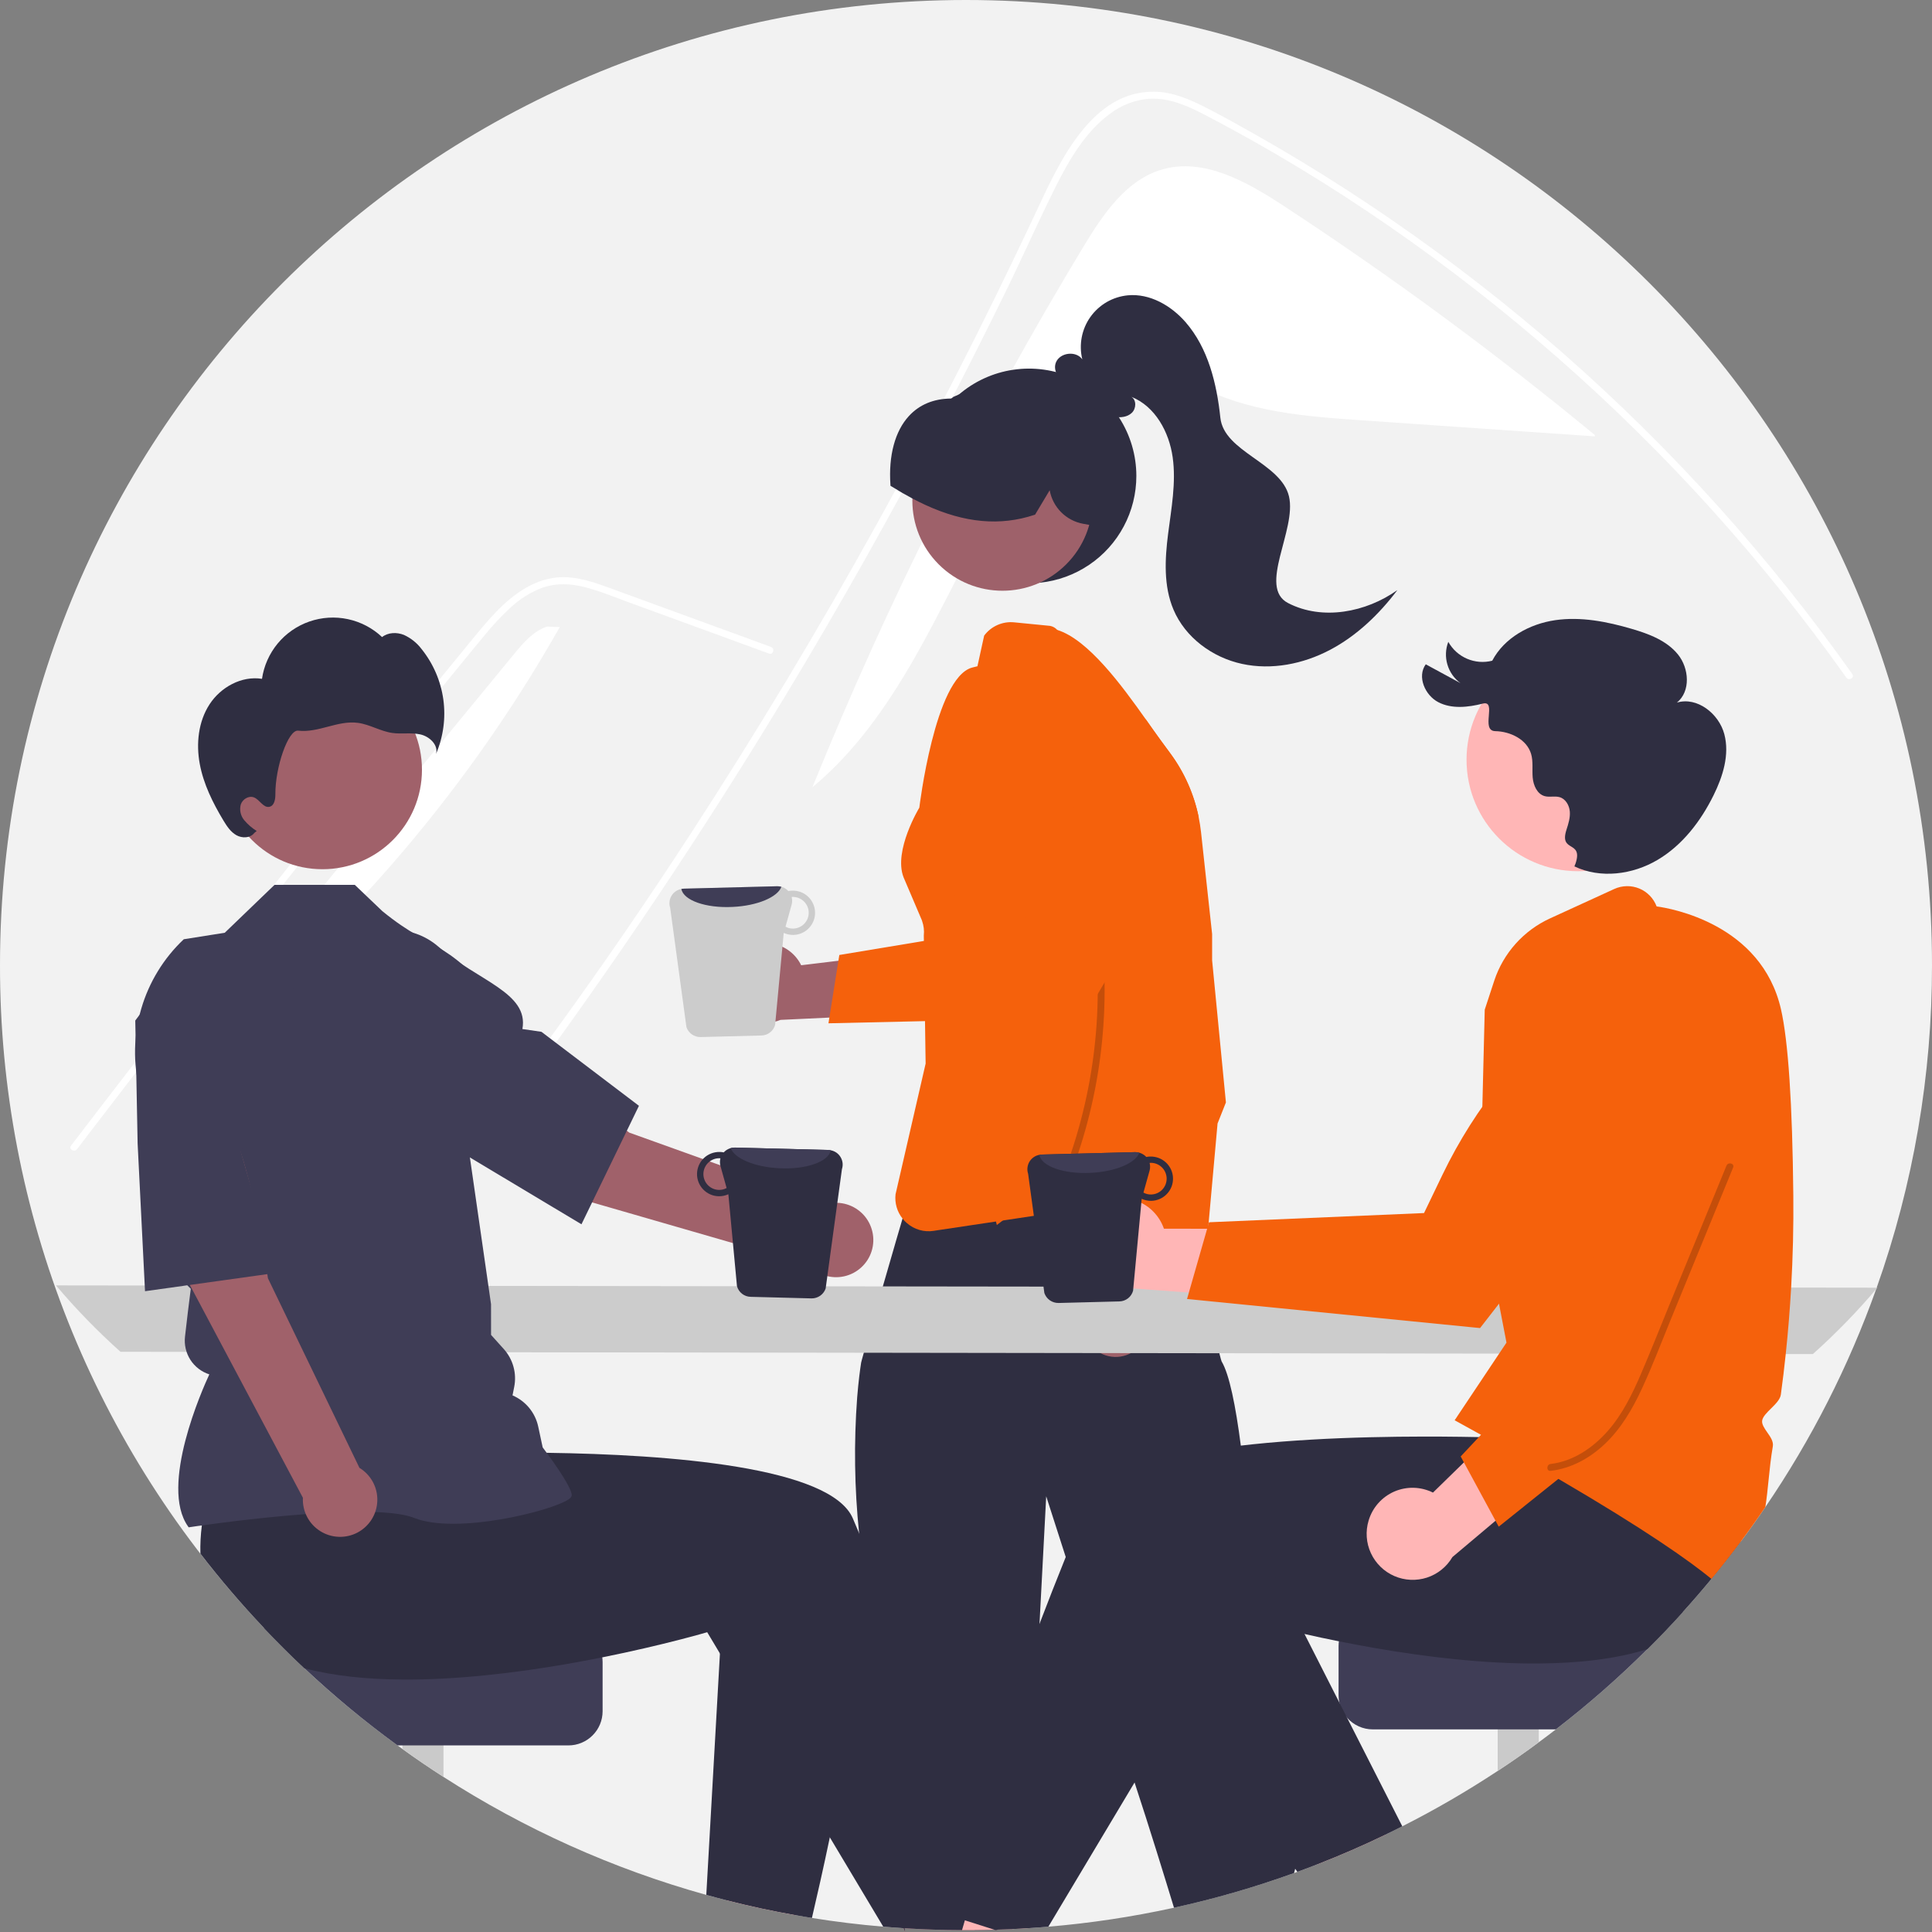 <svg width="64" height="64" viewBox="0 0 64 64" fill="none" xmlns="http://www.w3.org/2000/svg">
<rect x="0" y="0" width="64" height="64" fill="#808080" stroke="none"/>
<g clip-path="url(#clip0_110_13074)">
<path d="M64 31.97C64.004 35.61 63.385 39.225 62.168 42.656C62.163 42.672 62.157 42.687 62.151 42.703V42.703C61.24 45.256 60.007 47.683 58.48 49.923C58.215 50.314 57.942 50.698 57.658 51.075C57.347 51.493 57.025 51.902 56.694 52.303C56.388 52.673 56.075 53.036 55.753 53.392C55.37 53.815 54.977 54.228 54.572 54.63C53.618 55.579 52.606 56.467 51.54 57.288C51.353 57.433 51.164 57.575 50.973 57.715C50.529 58.044 50.075 58.36 49.613 58.665C48.596 59.336 47.541 59.949 46.453 60.499C46.265 60.595 46.076 60.689 45.886 60.78C45.151 61.135 44.401 61.461 43.636 61.759C43.418 61.845 43.199 61.928 42.978 62.007C42.941 62.022 42.903 62.035 42.865 62.048C40.242 62.994 37.507 63.591 34.728 63.824C34.535 63.841 34.341 63.856 34.148 63.868C33.943 63.882 33.737 63.894 33.531 63.903C33.369 63.911 33.207 63.917 33.043 63.922C33.01 63.923 32.976 63.925 32.942 63.925C32.723 63.932 32.502 63.936 32.281 63.938C32.188 63.938 32.094 63.939 32 63.939C31.956 63.939 31.912 63.939 31.867 63.938C31.23 63.936 30.597 63.916 29.969 63.876C29.956 63.876 29.943 63.874 29.93 63.874C29.705 63.859 29.481 63.843 29.257 63.823C28.462 63.756 27.674 63.66 26.896 63.535C26.716 63.506 26.538 63.476 26.359 63.443C25.585 63.307 24.82 63.142 24.066 62.949C23.842 62.892 23.619 62.833 23.397 62.771C20.315 61.913 17.38 60.595 14.691 58.863C14.229 58.566 13.775 58.257 13.33 57.936C13.276 57.898 13.222 57.859 13.168 57.819C12.087 57.032 11.056 56.178 10.082 55.263C9.621 54.83 9.173 54.383 8.739 53.923C3.116 47.995 -0.012 40.136 -0 31.97C-0 14.313 14.327 0 32 0C49.673 0 64 14.313 64 31.97Z" fill="#F2F2F2"/>
<path d="M35.904 8.15C36.545 7.092 37.304 5.961 38.493 5.615C39.87 5.215 41.284 6.01 42.484 6.795C46.072 9.142 49.528 11.686 52.834 14.414L52.831 14.455C50.256 14.278 47.682 14.1 45.107 13.923C43.247 13.795 41.323 13.649 39.679 12.77C39.056 12.436 38.447 11.991 37.741 11.96C36.862 11.921 36.097 12.534 35.495 13.174C31.936 16.961 30.905 22.752 26.912 26.079C29.43 19.874 32.437 13.879 35.904 8.15Z" fill="white"/>
<path d="M14.024 40.269C14.418 39.772 14.579 39.656 14.967 39.155C18.128 35.07 21.1 30.847 23.881 26.486C25.771 23.524 27.567 20.505 29.268 17.43C30.079 15.968 30.867 14.494 31.633 13.009C32.227 11.857 32.808 10.699 33.376 9.534C33.538 9.201 33.696 8.867 33.853 8.531C34.223 7.743 34.586 6.951 34.976 6.174C35.42 5.288 35.961 4.359 36.776 3.764C37.147 3.482 37.591 3.311 38.056 3.272C38.72 3.229 39.333 3.503 39.909 3.802C44.122 5.997 48.067 8.749 51.635 11.881C55.213 15.02 58.41 18.566 61.163 22.447C61.247 22.567 61.446 22.452 61.361 22.331C61.026 21.858 60.685 21.391 60.337 20.928C57.449 17.089 54.119 13.602 50.415 10.541C48.581 9.026 46.661 7.617 44.664 6.323C43.648 5.665 42.613 5.038 41.558 4.442C41.027 4.141 40.493 3.844 39.95 3.566C39.418 3.293 38.852 3.047 38.244 3.038C36.175 3.006 35.104 5.347 34.368 6.922C34.136 7.418 33.902 7.912 33.665 8.405C32.77 10.276 31.84 12.13 30.876 13.966C30.281 15.1 29.673 16.227 29.052 17.348C27.119 20.838 25.064 24.257 22.888 27.605C20.006 32.041 17.146 35.959 13.862 40.107C13.771 40.221 13.933 40.385 14.024 40.269Z" fill="white"/>
<path d="M25.477 21.651L22.394 20.524L20.863 19.965C20.365 19.783 19.868 19.575 19.352 19.445C18.897 19.33 18.434 19.311 17.984 19.462C17.588 19.609 17.225 19.834 16.917 20.123C16.603 20.412 16.311 20.724 16.042 21.057C15.709 21.457 15.381 21.861 15.051 22.264C13.69 23.927 12.337 25.598 10.994 27.276C9.65 28.953 8.316 30.638 6.991 32.33C5.662 34.026 4.342 35.729 3.032 37.439C2.871 37.648 2.711 37.858 2.551 38.068C2.462 38.184 2.263 38.069 2.352 37.952C3.672 36.224 5.002 34.504 6.34 32.791C7.682 31.074 9.033 29.364 10.393 27.661C11.754 25.958 13.123 24.263 14.502 22.575C14.845 22.154 15.189 21.734 15.534 21.315C15.825 20.961 16.112 20.603 16.431 20.273C17.016 19.669 17.747 19.134 18.622 19.12C19.137 19.111 19.635 19.275 20.113 19.447C20.629 19.634 21.143 19.823 21.658 20.012L24.762 21.146L25.538 21.43C25.676 21.48 25.617 21.702 25.477 21.651Z" fill="white"/>
<path d="M17.033 21.662C17.337 21.293 17.665 20.907 18.119 20.757L18.543 20.773C15.317 26.469 10.959 31.445 5.739 35.398C9.503 30.819 13.268 26.241 17.033 21.662Z" fill="white"/>
<path d="M37.643 15.766C37.643 16.348 37.501 16.921 37.227 17.435C36.954 17.949 36.559 18.388 36.076 18.713C35.593 19.039 35.038 19.241 34.458 19.302C33.879 19.364 33.294 19.282 32.753 19.064C32.213 18.847 31.735 18.5 31.36 18.054C30.985 17.609 30.726 17.078 30.604 16.509C30.482 15.94 30.503 15.35 30.663 14.79C30.823 14.23 31.118 13.719 31.522 13.3C31.528 13.294 31.534 13.288 31.539 13.283C31.568 13.253 31.596 13.223 31.626 13.194C31.626 13.194 31.626 13.194 31.627 13.194C31.627 13.194 31.627 13.194 31.627 13.194C31.627 13.194 31.627 13.194 31.627 13.193C31.627 13.193 31.627 13.193 31.627 13.193C31.664 13.159 31.701 13.125 31.74 13.092C32.254 12.642 32.887 12.349 33.564 12.249C34.24 12.149 34.931 12.245 35.554 12.527C36.177 12.809 36.705 13.265 37.076 13.839C37.446 14.414 37.643 15.082 37.643 15.766Z" fill="#2F2E41"/>
<path d="M35.318 18.696C36.483 17.532 36.483 15.644 35.318 14.48C34.152 13.316 32.263 13.316 31.097 14.48C29.932 15.644 29.932 17.532 31.097 18.696C32.263 19.86 34.152 19.86 35.318 18.696Z" fill="#9E616A"/>
<path d="M35.34 13.721C34.877 13.289 34.303 12.996 33.681 12.876C33.059 12.755 32.416 12.812 31.826 13.041C31.808 13.048 31.791 13.055 31.773 13.064C31.773 13.064 31.773 13.064 31.772 13.064C31.715 13.088 31.657 13.112 31.602 13.139L31.567 13.155V13.16C31.561 13.165 31.555 13.17 31.548 13.174C31.534 13.187 31.517 13.197 31.498 13.202C30.924 13.209 30.457 13.404 30.11 13.78C29.648 14.281 29.43 15.091 29.497 16.062L29.498 16.091L29.524 16.108C29.769 16.261 30.001 16.395 30.224 16.513C30.357 16.583 30.485 16.648 30.613 16.707C30.628 16.714 30.643 16.721 30.658 16.728C31.951 17.324 33.133 17.432 34.268 17.055L34.289 17.048L34.772 16.24C34.822 16.516 34.955 16.77 35.153 16.969C35.351 17.167 35.606 17.301 35.882 17.351L36.082 17.387L36.377 17.438L36.389 17.383C36.681 16.069 36.259 14.598 35.34 13.721Z" fill="#2F2E41"/>
<path d="M42.671 19.978C41.655 19.455 42.961 17.554 42.699 16.443C42.436 15.332 40.547 14.974 40.426 13.839C40.306 12.704 40.023 11.533 39.273 10.671C38.793 10.121 38.087 9.714 37.36 9.783C37.114 9.807 36.876 9.883 36.662 10.006C36.449 10.13 36.264 10.298 36.121 10.499C35.978 10.7 35.88 10.93 35.834 11.173C35.788 11.415 35.794 11.665 35.853 11.904C35.646 11.611 35.111 11.675 34.978 12.008C34.86 12.304 35.121 12.663 35.427 12.69C35.828 13.184 36.287 13.709 36.916 13.809C37.118 13.841 37.345 13.818 37.493 13.676C37.641 13.534 37.653 13.251 37.477 13.145C38.267 13.458 38.73 14.311 38.847 15.151C38.964 15.992 38.802 16.843 38.695 17.684C38.588 18.526 38.542 19.412 38.873 20.194C39.263 21.118 40.162 21.78 41.143 21.992C42.124 22.205 43.169 21.997 44.056 21.529C44.944 21.062 45.685 20.348 46.29 19.548C45.248 20.287 43.806 20.564 42.671 19.978Z" fill="#2F2E41"/>
<path d="M31.133 32.502L29.072 46.563L40.323 45.716L36.956 31.883L31.133 32.502Z" fill="#FFB8B8"/>
<path d="M42.904 61.905C42.894 61.953 42.881 62.001 42.866 62.048C41.567 62.517 40.239 62.901 38.89 63.196C38.606 62.262 38.061 60.493 37.584 59.047C37.194 57.866 36.849 56.9 36.729 56.779C36.396 56.447 36.729 56.005 36.729 56.005L35.304 51.578L34.657 49.567L34.435 53.792L34.112 59.911L34.103 60.082C34.103 60.082 33.659 61.41 33.881 61.632C34.103 61.854 33.659 62.74 33.659 62.74L33.532 63.903C33.369 63.911 33.207 63.917 33.044 63.922L32.988 63.939L32.943 63.925C32.723 63.932 32.502 63.936 32.281 63.938C32.188 63.938 32.094 63.939 32 63.939C31.956 63.939 31.912 63.939 31.868 63.938C31.23 63.936 30.597 63.916 29.969 63.876L29.579 60.706L29.176 57.43C29.176 57.43 29.619 56.545 29.176 56.102C28.91 55.836 29.043 55.449 29.193 55.183C29.1 54.772 28.973 54.14 28.802 53.205C28.796 53.174 28.791 53.142 28.785 53.11C28.731 52.813 28.683 52.522 28.64 52.236C28.564 51.735 28.504 51.252 28.459 50.791C28.304 49.295 28.283 47.789 28.395 46.29C28.438 45.757 28.491 45.367 28.526 45.141C28.529 45.12 28.561 45.001 28.615 44.812C28.698 44.511 28.836 44.032 28.99 43.497C29.072 43.213 29.159 42.913 29.245 42.614C29.394 42.097 29.543 41.585 29.663 41.17V41.168C29.769 40.804 29.854 40.517 29.898 40.367C29.919 40.293 29.93 40.253 29.93 40.253C29.93 40.253 29.954 40.248 29.999 40.238C30.138 40.206 30.481 40.129 30.957 40.027C31.453 39.922 32.093 39.789 32.795 39.654C33.396 39.538 34.044 39.421 34.688 39.315C34.919 39.278 35.15 39.241 35.378 39.207C36.786 38.998 38.079 38.878 38.692 39.014C38.734 39.023 38.776 39.035 38.817 39.048C38.859 39.062 38.899 39.08 38.937 39.102C38.956 39.114 39.14 39.831 39.374 40.765C39.377 40.774 39.379 40.784 39.381 40.793C39.452 41.075 39.527 41.376 39.604 41.684C39.682 41.997 39.761 42.317 39.839 42.628C40.069 43.553 40.282 44.409 40.392 44.828C40.433 44.991 40.461 45.087 40.467 45.098C40.724 45.525 40.933 46.573 41.104 47.888C41.256 49.061 41.377 50.447 41.47 51.793C41.516 52.459 41.556 53.116 41.589 53.733C41.703 55.807 41.748 57.427 41.748 57.427C41.748 57.427 41.918 58.777 42.255 59.414C42.296 59.496 42.349 59.572 42.412 59.64C42.636 59.864 42.662 60.058 42.632 60.196C42.619 60.261 42.592 60.323 42.553 60.377C42.544 60.39 42.534 60.403 42.524 60.414C42.495 60.552 42.5 60.694 42.538 60.829C42.577 60.964 42.648 61.087 42.745 61.189C42.961 61.405 42.943 61.715 42.904 61.905Z" fill="#2F2E41"/>
<path d="M39.218 27.991C39.205 27.896 39.191 27.799 39.177 27.702C39.169 27.64 39.159 27.577 39.149 27.516C39.053 26.895 39.455 26.363 38.934 25.933C38.813 25.834 38.713 25.711 38.643 25.57L38.524 25.331L38.304 24.886L37.824 23.918L37.741 23.752C37.718 23.704 37.691 23.659 37.66 23.616C37.571 23.485 37.454 23.376 37.318 23.295L36.124 22.585C35.94 22.475 35.791 22.314 35.697 22.122L35.667 22.061C35.536 21.792 35.3 21.147 35.021 20.867L35.021 20.866C34.96 20.797 34.877 20.75 34.786 20.733L33.599 20.616C33.408 20.596 33.217 20.627 33.042 20.704C32.867 20.781 32.716 20.902 32.602 21.055L32.569 21.203L32.379 22.071L32.368 22.073C32.312 22.086 32.255 22.099 32.2 22.115C30.968 22.452 30.454 26.755 30.454 26.755C30.454 26.755 29.591 28.177 29.93 29.058L30.535 30.477C30.54 30.488 30.544 30.499 30.546 30.51C30.601 30.665 30.62 30.829 30.602 30.992L30.603 31.048L30.605 31.17L30.609 31.484L30.623 32.524L30.642 33.826L30.658 34.936L30.663 35.231L29.666 39.563C29.65 39.706 29.662 39.85 29.702 39.988C29.741 40.125 29.808 40.254 29.897 40.366L29.898 40.367C29.919 40.395 29.943 40.422 29.968 40.447L29.968 40.448C29.992 40.472 30.016 40.494 30.041 40.516C30.161 40.621 30.303 40.699 30.456 40.743C30.609 40.788 30.77 40.798 30.927 40.774L31.061 40.753H31.061L32.992 40.464H32.993L33.217 40.431H33.218L35.379 40.106H35.381L35.751 40.05C35.781 40.046 35.81 40.043 35.839 40.04L37.818 39.904C37.863 39.901 37.908 39.895 37.953 39.887H37.954C38.128 39.852 38.291 39.777 38.429 39.666C38.568 39.556 38.678 39.413 38.75 39.251C38.779 39.186 38.802 39.118 38.817 39.048C38.834 38.973 38.844 38.896 38.845 38.818L38.867 36.956L38.943 30.939C38.944 30.738 39.002 30.542 39.108 30.372C39.383 29.934 39.352 28.997 39.218 27.991Z" fill="#F5610C"/>
<path d="M35.901 44.062C35.873 43.909 35.879 43.751 35.919 43.6C35.959 43.449 36.031 43.309 36.131 43.189C36.231 43.069 36.356 42.973 36.497 42.907C36.638 42.84 36.792 42.806 36.949 42.805L38.183 39.22L39.386 40.781L38.03 43.946C38.013 44.208 37.901 44.455 37.714 44.639C37.527 44.824 37.279 44.934 37.017 44.949C36.755 44.963 36.496 44.881 36.29 44.717C36.084 44.554 35.946 44.321 35.901 44.062Z" fill="#9E616A"/>
<path d="M40.61 36.52L40.333 37.218L39.945 41.54C39.825 41.57 39.71 41.619 39.604 41.684C39.374 41.825 39.199 42.041 39.107 42.295C39.016 42.549 39.012 42.826 39.099 43.082L39.212 43.424L38.365 43.163L36.972 42.736L35.329 42.232L35.607 41.33C35.672 41.123 35.685 40.904 35.645 40.69C35.606 40.477 35.515 40.277 35.381 40.106C35.348 40.064 35.312 40.024 35.274 39.986L35.378 39.207L35.439 38.745L34.688 39.315L33.218 40.431H33.217L33.022 40.579C33.022 40.579 33.012 40.539 32.992 40.464C32.955 40.319 32.885 40.041 32.795 39.654C32.351 37.724 32.024 35.769 31.815 33.8C31.77 33.356 31.73 32.902 31.698 32.441C31.666 31.967 31.641 31.485 31.628 31.001C31.519 27.057 32.125 22.923 34.66 20.809C34.783 20.81 34.905 20.829 35.021 20.867C36.047 21.182 37.173 22.722 37.952 23.824C38.135 24.084 38.3 24.32 38.439 24.509L38.775 24.967C39.235 25.592 39.553 26.31 39.708 27.071C39.741 27.232 39.766 27.395 39.785 27.56L40.153 30.941V31.812L40.61 36.52Z" fill="#F5610C"/>
<path d="M1.854 42.58C2.514 43.362 3.228 44.096 3.991 44.779L60.054 44.855C60.817 44.172 61.531 43.438 62.192 42.656L1.854 42.58Z" fill="#CCCCCC"/>
<path d="M32.281 63.938C32.188 63.938 32.094 63.939 32 63.939C31.956 63.939 31.912 63.939 31.868 63.938C31.23 63.936 30.597 63.916 29.969 63.876L29.984 64L29.93 63.874L28.726 61.072L29.579 60.706L31.145 60.034L31.62 61.666L32.075 63.228L32.21 63.692L32.281 63.938Z" fill="#FFB6B6"/>
<path d="M26.7 60.685L26.359 63.443C25.585 63.307 24.82 63.142 24.066 62.949V60.685L26.7 60.685Z" fill="#FFB6B6"/>
<path d="M14.691 55.6V58.863C14.229 58.566 13.775 58.257 13.331 57.936V55.6H14.691Z" fill="#CACACA"/>
<path d="M19.962 55.056V56.687C19.962 56.987 19.843 57.275 19.63 57.487C19.418 57.7 19.13 57.819 18.829 57.819H13.168C12.087 57.032 11.057 56.178 10.083 55.263C9.621 54.83 9.173 54.383 8.739 53.923H18.829C19.13 53.923 19.418 54.043 19.63 54.255C19.843 54.468 19.962 54.756 19.962 55.056Z" fill="#3F3D56"/>
<path d="M33.23 63.863L33.044 63.922L32.988 63.939L32.942 63.925C32.723 63.932 32.502 63.936 32.281 63.938C32.188 63.938 32.094 63.939 32 63.939C31.956 63.939 31.912 63.939 31.868 63.938C31.23 63.936 30.597 63.916 29.969 63.876L29.984 64L29.93 63.874C29.705 63.859 29.481 63.843 29.258 63.823L27.489 60.864L23.849 54.774L23.427 54.069C23.427 54.069 21.988 54.494 19.952 54.902C18.417 55.21 16.543 55.507 14.691 55.604C14.234 55.629 13.779 55.641 13.33 55.637C12.171 55.63 11.058 55.521 10.083 55.263C9.621 54.83 9.173 54.383 8.739 53.923C7.998 53.141 7.297 52.321 6.639 51.468C6.63 51.155 6.646 50.842 6.687 50.531C6.694 50.479 6.701 50.427 6.709 50.374L6.917 46.853L8.458 46.65L10.804 46.34L13.345 46.004L13.625 48.193C13.625 48.193 15.603 48.093 18.11 48.126C22.136 48.181 27.524 48.582 28.253 50.303C28.322 50.464 28.39 50.627 28.459 50.791C29.875 54.181 31.177 57.794 32.061 60.36C32.23 60.849 32.382 61.3 32.518 61.704C32.968 63.038 33.23 63.863 33.23 63.863Z" fill="#2F2E41"/>
<path d="M28.92 52.243C28.883 52.565 28.843 52.885 28.802 53.205C28.437 56.03 27.935 58.729 27.489 60.864C27.271 61.906 27.065 62.812 26.896 63.535C26.716 63.507 26.538 63.476 26.359 63.443C25.585 63.307 24.82 63.142 24.066 62.949C23.842 62.892 23.619 62.833 23.397 62.771L23.849 54.774L23.998 52.13L28.64 52.237L28.92 52.243Z" fill="#2F2E41"/>
<path d="M36.384 39.875C36.577 39.767 36.792 39.702 37.014 39.686C37.235 39.67 37.457 39.703 37.664 39.782C37.871 39.861 38.058 39.984 38.212 40.143C38.367 40.302 38.484 40.493 38.557 40.702L43.946 40.709L42.401 43.043L37.52 42.679C37.16 42.777 36.777 42.74 36.442 42.575C36.108 42.409 35.846 42.127 35.706 41.781C35.565 41.435 35.557 41.05 35.682 40.699C35.807 40.348 36.057 40.054 36.384 39.875Z" fill="#FFB6B6"/>
<path d="M39.322 43.031L49.028 43.994L49.054 43.962C49.103 43.899 53.961 37.686 54.778 36.206C55.28 35.318 55.463 34.284 55.296 33.278L55.291 33.253L55.271 33.237C54.875 32.905 54.378 32.718 53.862 32.707C53.346 32.696 52.841 32.861 52.431 33.174C50.459 34.7 48.87 36.662 47.788 38.906L47.173 40.184L40.05 40.489L39.322 43.031Z" fill="#F5610C"/>
<path d="M35.578 60.54L34.148 63.868C33.943 63.882 33.737 63.894 33.532 63.903C33.369 63.911 33.207 63.917 33.044 63.922L32.988 63.939L32.943 63.925C32.723 63.932 32.502 63.936 32.281 63.938C32.188 63.938 32.094 63.939 32 63.939C31.956 63.939 31.912 63.939 31.868 63.938L31.963 63.613L32.074 63.228L32.518 61.704L33.159 59.502L34.112 59.911L35.578 60.54Z" fill="#FFB6B6"/>
<path d="M45.886 60.78C45.151 61.135 44.401 61.461 43.636 61.759L42.888 60.502L45.299 59.444L45.886 60.78Z" fill="#FFB6B6"/>
<path d="M50.974 55.068V57.715C50.529 58.044 50.075 58.36 49.613 58.665V55.068H50.974Z" fill="#CACACA"/>
<path d="M55.753 53.392C55.37 53.815 54.977 54.228 54.572 54.63C53.618 55.579 52.606 56.467 51.54 57.288H45.475C45.314 57.288 45.155 57.254 45.008 57.187C44.861 57.121 44.73 57.024 44.624 56.903L44.624 56.901C44.497 56.758 44.409 56.586 44.368 56.4L44.367 56.398C44.35 56.318 44.342 56.237 44.342 56.155V54.525C44.342 54.224 44.461 53.936 44.674 53.724C44.886 53.511 45.174 53.392 45.475 53.392H55.753Z" fill="#3F3D56"/>
<path d="M58.252 47.028L57.595 49.842C57.659 50.25 57.68 50.663 57.658 51.075C57.347 51.493 57.025 51.903 56.694 52.303C56.388 52.673 56.075 53.036 55.753 53.392C55.371 53.815 54.977 54.228 54.572 54.63C53.517 54.961 52.273 55.096 50.974 55.105C50.525 55.109 50.07 55.097 49.613 55.073C47.761 54.976 45.887 54.679 44.352 54.37C43.946 54.29 43.565 54.208 43.214 54.128C42.549 53.979 41.992 53.839 41.589 53.733C41.136 53.614 40.877 53.537 40.877 53.537L39.151 56.425L37.584 59.047L34.728 63.824C34.535 63.841 34.342 63.856 34.148 63.868C33.943 63.882 33.737 63.894 33.532 63.903C33.369 63.911 33.207 63.917 33.044 63.922L32.988 63.939L32.943 63.925L32.21 63.692L31.963 63.614L31.074 63.331C31.074 63.331 31.273 62.707 31.62 61.666C31.748 61.284 31.895 60.845 32.061 60.36C32.659 58.609 33.488 56.258 34.435 53.792C34.715 53.06 35.005 52.317 35.304 51.578C35.549 50.971 35.798 50.367 36.051 49.771C36.489 48.737 38.608 48.18 41.104 47.888C41.231 47.873 41.358 47.859 41.487 47.845C42.758 47.712 44.108 47.642 45.369 47.611C46.001 47.595 46.611 47.589 47.178 47.588C47.361 47.588 47.539 47.588 47.712 47.589H47.713C48.18 47.592 48.61 47.598 48.989 47.606C49.063 47.608 49.134 47.61 49.204 47.611H49.205C49.252 47.612 49.298 47.614 49.344 47.614C50.172 47.636 50.679 47.661 50.679 47.661L50.876 46.118L50.916 45.807L50.955 45.511V45.51L50.959 45.473L50.99 45.472L51.538 45.462L56.138 45.372L58.651 45.322L58.252 47.028Z" fill="#2F2E41"/>
<path d="M46.453 60.499C46.266 60.595 46.076 60.689 45.886 60.78C45.151 61.135 44.401 61.461 43.636 61.759C43.418 61.845 43.199 61.928 42.978 62.007C42.954 61.973 42.929 61.939 42.904 61.905C41.849 60.458 40.508 58.549 39.151 56.425C38.583 55.537 38.012 54.61 37.458 53.664L41.47 51.793L41.92 51.584L43.214 54.128L44.367 56.398L44.624 56.903L46.453 60.499Z" fill="#2F2E41"/>
<path d="M52.277 28.86C54.318 28.86 55.973 27.207 55.973 25.168C55.973 23.128 54.318 21.475 52.277 21.475C50.235 21.475 48.581 23.128 48.581 25.168C48.581 27.207 50.235 28.86 52.277 28.86Z" fill="#FFB6B6"/>
<path d="M52.154 28.7C53.018 29.114 54.082 28.974 54.907 28.486C55.732 27.999 56.339 27.204 56.763 26.346C57.074 25.717 57.3 24.997 57.12 24.319C56.94 23.641 56.222 23.073 55.55 23.274C56.01 22.903 55.957 22.139 55.584 21.679C55.212 21.22 54.624 20.999 54.057 20.833C53.233 20.591 52.367 20.421 51.518 20.544C50.668 20.668 49.832 21.127 49.432 21.887C49.154 21.958 48.861 21.935 48.598 21.822C48.334 21.709 48.116 21.512 47.977 21.262C47.884 21.503 47.874 21.767 47.947 22.014C48.02 22.262 48.172 22.478 48.38 22.63L47.23 22.006C46.936 22.412 47.203 23.032 47.648 23.262C48.093 23.492 48.632 23.431 49.118 23.308C49.604 23.185 49.03 24.21 49.532 24.22C50.033 24.23 50.575 24.492 50.719 24.972C50.794 25.223 50.75 25.493 50.772 25.755C50.794 26.016 50.92 26.306 51.173 26.374C51.334 26.417 51.509 26.36 51.668 26.408C51.865 26.467 51.985 26.678 52.002 26.882C52.019 27.087 51.955 27.289 51.892 27.484C51.641 28.257 52.446 27.824 52.195 28.596L52.154 28.7Z" fill="#2F2E41"/>
<path d="M59.406 39.607C59.376 36.557 59.237 34.479 58.996 33.428C58.346 30.605 55.348 30.09 54.878 30.026C54.828 29.893 54.751 29.772 54.652 29.67C54.553 29.568 54.434 29.487 54.303 29.433C54.171 29.379 54.03 29.352 53.888 29.355C53.745 29.358 53.605 29.389 53.476 29.448L51.345 30.424C50.913 30.622 50.526 30.907 50.209 31.261C49.892 31.615 49.65 32.031 49.501 32.481L49.184 33.446L49.025 39.918L49.55 42.64L49.551 42.642L49.904 44.476L49.661 44.84L48.272 46.921L48.249 46.957L48.248 46.958L48.187 47.048C48.271 47.095 48.355 47.14 48.437 47.186C48.65 47.303 48.857 47.418 49.06 47.53C49.108 47.557 49.156 47.584 49.204 47.611H49.205C49.235 47.628 49.266 47.645 49.295 47.661C50.054 48.085 50.744 48.478 51.367 48.839C51.453 48.889 51.539 48.939 51.623 48.989C54.497 50.668 55.953 51.696 56.694 52.303C57.025 51.903 57.347 51.493 57.659 51.075C57.941 50.698 58.215 50.314 58.48 49.923C58.527 49.618 58.558 49.313 58.588 49.014C58.625 48.654 58.663 48.281 58.727 47.914C58.755 47.752 58.647 47.598 58.542 47.449C58.446 47.31 58.355 47.179 58.374 47.056C58.394 46.929 58.533 46.791 58.669 46.657C58.818 46.509 58.971 46.358 58.993 46.197C59.054 45.751 59.108 45.303 59.155 44.853C59.233 44.122 59.292 43.388 59.334 42.653C59.392 41.636 59.416 40.621 59.406 39.607Z" fill="#F5610C"/>
<path d="M45.337 50.371C45.4 50.159 45.508 49.963 45.655 49.797C45.802 49.631 45.983 49.499 46.186 49.41C46.389 49.322 46.61 49.279 46.831 49.285C47.053 49.291 47.271 49.345 47.469 49.444L51.324 45.681L51.855 48.428L48.113 51.58C47.925 51.902 47.624 52.144 47.27 52.26C46.915 52.375 46.53 52.357 46.188 52.208C45.845 52.059 45.57 51.789 45.413 51.451C45.256 51.113 45.229 50.728 45.337 50.371Z" fill="#FFB6B6"/>
<path d="M49.647 50.573L57.256 44.476L57.251 44.435C57.242 44.356 56.362 36.52 55.909 34.893C55.646 33.907 55.053 33.041 54.228 32.438L54.207 32.424L54.182 32.426C53.667 32.466 53.181 32.68 52.804 33.033C52.427 33.386 52.182 33.856 52.109 34.367C51.769 36.835 52.007 39.348 52.806 41.708L53.262 43.05L48.387 48.247L49.647 50.573Z" fill="#F5610C"/>
<path d="M10.681 28.794C12.502 28.794 13.978 27.319 13.978 25.499C13.978 23.679 12.502 22.204 10.681 22.204C8.859 22.204 7.383 23.679 7.383 25.499C7.383 27.319 8.859 28.794 10.681 28.794Z" fill="#A0616A"/>
<path d="M6.25 50.594L6.232 50.569C5.271 49.225 6.716 45.996 6.934 45.528C6.675 45.444 6.453 45.274 6.306 45.045C6.16 44.816 6.097 44.543 6.129 44.273L6.222 43.475L6.32 42.693L5.619 41.992L5.617 41.975L5.213 38.446L4.626 36.102C4.405 35.215 4.424 34.286 4.681 33.41C4.938 32.533 5.423 31.741 6.088 31.114L7.445 30.899L9.094 29.312H11.753L12.665 30.182C14.457 31.65 14.883 31.012 16.904 33.776L15.457 37.585L16.266 43.203L16.267 44.22L16.688 44.688C16.84 44.857 16.95 45.058 17.01 45.277C17.07 45.495 17.078 45.725 17.033 45.947L16.978 46.224C17.192 46.316 17.381 46.458 17.529 46.637C17.677 46.817 17.78 47.029 17.829 47.257L17.977 47.947C18.103 48.114 18.939 49.227 18.939 49.531C18.939 49.577 18.905 49.621 18.833 49.67C18.263 50.056 15.116 50.841 13.723 50.284C12.239 49.691 6.34 50.581 6.28 50.59L6.25 50.594Z" fill="#3F3D56"/>
<path d="M4.574 37.229L7.316 36.693C8.33 38.206 8.875 42.343 8.875 42.343L11.907 48.624C12.093 48.738 12.246 48.898 12.35 49.089C12.454 49.281 12.506 49.496 12.499 49.714C12.493 49.932 12.429 50.144 12.314 50.329C12.198 50.514 12.036 50.665 11.844 50.767C11.651 50.869 11.435 50.918 11.217 50.909C10.999 50.901 10.787 50.834 10.603 50.717C10.419 50.6 10.27 50.437 10.17 50.243C10.07 50.05 10.023 49.833 10.034 49.615L6.08 42.173L4.574 37.229Z" fill="#A0616A"/>
<path d="M4.559 37.879L4.481 33.807L5.771 32.082C6.026 31.745 6.37 31.485 6.764 31.332C7.159 31.18 7.588 31.14 8.004 31.219C8.567 31.329 9.067 31.649 9.403 32.113C9.739 32.578 9.886 33.152 9.815 33.721C9.596 35.445 9.098 37.602 7.973 38.091L7.962 38.096L9.128 42.169L4.804 42.773L4.559 37.879Z" fill="#3F3D56"/>
<path d="M20.845 37.519C20.845 37.519 17.554 34.949 15.769 34.58L14.19 36.883L18.462 39.498L26.779 41.901C26.925 42.063 27.111 42.183 27.318 42.25C27.525 42.316 27.747 42.327 27.959 42.281C28.172 42.234 28.369 42.133 28.529 41.986C28.69 41.839 28.809 41.652 28.874 41.445C28.939 41.237 28.948 41.016 28.899 40.804C28.851 40.592 28.748 40.396 28.6 40.237C28.451 40.078 28.264 39.961 28.055 39.897C27.847 39.834 27.626 39.827 27.414 39.877L20.845 37.519Z" fill="#A0616A"/>
<path d="M15.055 38.036L11.626 35.834L10.91 33.803C10.771 33.404 10.746 32.974 10.839 32.561C10.931 32.149 11.138 31.771 11.434 31.469C11.839 31.063 12.383 30.826 12.957 30.805C13.53 30.785 14.089 30.983 14.522 31.359C15.834 32.5 17.525 32.883 17.305 34.088L17.936 34.18L21.166 36.631L19.262 40.556L15.055 38.036Z" fill="#3F3D56"/>
<path d="M6.94 23.334C7.31 22.762 8.005 22.38 8.679 22.487C8.741 22.058 8.921 21.654 9.197 21.319C9.474 20.984 9.837 20.732 10.248 20.589C10.658 20.447 11.1 20.419 11.524 20.51C11.949 20.601 12.341 20.806 12.657 21.104C12.856 20.946 13.144 20.938 13.38 21.032C13.611 21.137 13.813 21.299 13.966 21.502C14.353 21.984 14.601 22.561 14.686 23.172C14.77 23.784 14.686 24.407 14.444 24.975C14.527 24.676 14.227 24.395 13.924 24.328C13.621 24.261 13.303 24.324 12.995 24.28C12.601 24.224 12.247 23.996 11.853 23.945C11.521 23.901 11.188 23.986 10.864 24.072C10.541 24.157 10.209 24.243 9.877 24.204C9.544 24.165 9.117 25.422 9.122 26.307C9.124 26.475 9.089 26.691 8.925 26.726C8.723 26.77 8.606 26.491 8.413 26.415C8.242 26.348 8.036 26.473 7.977 26.647C7.952 26.736 7.95 26.83 7.969 26.92C7.988 27.011 8.029 27.095 8.087 27.166C8.206 27.308 8.346 27.43 8.503 27.527L8.424 27.593C8.292 27.767 8.019 27.774 7.829 27.666C7.639 27.559 7.514 27.367 7.401 27.18C7.05 26.596 6.741 25.974 6.617 25.304C6.493 24.634 6.569 23.906 6.94 23.334Z" fill="#2F2E41"/>
<path opacity="0.2" d="M35.902 28.871C36.237 30.264 36.391 31.693 36.361 33.125C36.333 34.556 36.123 35.979 35.737 37.358C35.52 38.137 35.245 38.899 34.916 39.638C34.857 39.77 35.053 39.886 35.113 39.753C35.707 38.422 36.128 37.019 36.364 35.581C36.6 34.142 36.653 32.679 36.522 31.227C36.447 30.413 36.313 29.605 36.122 28.811C36.088 28.668 35.868 28.728 35.902 28.871Z" fill="black"/>
<path opacity="0.2" d="M57.192 38.614L55.285 43.263C54.979 44.011 54.681 44.764 54.362 45.507C54.074 46.176 53.747 46.848 53.263 47.399C52.774 47.956 52.117 48.408 51.367 48.496C51.223 48.513 51.221 48.741 51.367 48.724C52.053 48.643 52.667 48.303 53.163 47.832C53.7 47.323 54.078 46.674 54.387 46.008C54.731 45.267 55.023 44.499 55.333 43.743L56.308 41.366L57.412 38.675C57.467 38.539 57.247 38.48 57.192 38.614Z" fill="black"/>
<path d="M34.596 42.834C34.63 42.931 34.693 43.016 34.778 43.075C34.862 43.134 34.963 43.164 35.066 43.163L37.08 43.111C37.184 43.109 37.284 43.073 37.366 43.01C37.448 42.946 37.507 42.857 37.535 42.757L37.82 39.713C37.921 39.759 38.031 39.782 38.142 39.779C38.238 39.777 38.333 39.755 38.421 39.716C38.509 39.677 38.589 39.621 38.655 39.551C38.722 39.482 38.774 39.399 38.809 39.309C38.843 39.22 38.86 39.124 38.857 39.027C38.855 38.931 38.834 38.836 38.794 38.748C38.755 38.66 38.699 38.581 38.629 38.514C38.559 38.448 38.477 38.396 38.387 38.361C38.297 38.327 38.201 38.31 38.105 38.312C38.06 38.312 38.016 38.317 37.973 38.326C37.926 38.275 37.868 38.235 37.805 38.207C37.741 38.18 37.672 38.166 37.602 38.166L34.505 38.246C34.479 38.247 34.454 38.25 34.429 38.256C34.361 38.268 34.296 38.295 34.24 38.335C34.183 38.375 34.136 38.426 34.1 38.485C34.065 38.545 34.044 38.611 34.036 38.68C34.029 38.748 34.036 38.818 34.058 38.883L34.596 42.834ZM37.878 39.506L38.081 38.781C38.104 38.697 38.104 38.609 38.082 38.525C38.092 38.525 38.101 38.52 38.111 38.52C38.25 38.517 38.384 38.569 38.485 38.666C38.585 38.762 38.643 38.894 38.647 39.032C38.65 39.171 38.598 39.306 38.502 39.407C38.406 39.507 38.274 39.566 38.135 39.569C38.045 39.572 37.956 39.55 37.878 39.506Z" fill="#2F2E41"/>
<path d="M34.429 38.256C34.495 38.633 35.237 38.898 36.129 38.852C36.949 38.814 37.62 38.526 37.743 38.185C37.697 38.172 37.65 38.165 37.602 38.166L34.505 38.246C34.479 38.247 34.454 38.251 34.429 38.256Z" fill="#3F3D56"/>
<path d="M27.89 38.731C27.911 38.666 27.919 38.597 27.912 38.528C27.904 38.459 27.882 38.393 27.847 38.334C27.812 38.274 27.765 38.223 27.708 38.183C27.651 38.144 27.587 38.117 27.519 38.104C27.494 38.099 27.468 38.095 27.443 38.094L24.345 38.015C24.276 38.014 24.207 38.028 24.143 38.055C24.079 38.083 24.022 38.123 23.975 38.174C23.931 38.165 23.887 38.16 23.843 38.16C23.648 38.156 23.459 38.228 23.318 38.362C23.177 38.496 23.095 38.681 23.09 38.876C23.085 39.07 23.158 39.259 23.292 39.4C23.427 39.541 23.611 39.623 23.806 39.627C23.917 39.63 24.027 39.607 24.128 39.561L24.413 42.605C24.441 42.706 24.5 42.794 24.581 42.858C24.663 42.922 24.764 42.957 24.868 42.959L26.881 43.011C26.984 43.013 27.085 42.982 27.17 42.923C27.254 42.864 27.318 42.779 27.351 42.682L27.89 38.731ZM23.812 39.417C23.673 39.414 23.541 39.355 23.446 39.255C23.35 39.154 23.298 39.02 23.301 38.881C23.304 38.742 23.363 38.61 23.463 38.514C23.564 38.418 23.698 38.365 23.837 38.368C23.847 38.368 23.855 38.373 23.865 38.373C23.843 38.457 23.844 38.545 23.867 38.629L24.07 39.355C23.991 39.398 23.902 39.42 23.812 39.417Z" fill="#2F2E41"/>
<path d="M27.519 38.104C27.453 38.481 26.711 38.746 25.819 38.7C24.999 38.662 24.328 38.374 24.205 38.033C24.251 38.02 24.298 38.014 24.345 38.014L27.443 38.094C27.468 38.095 27.494 38.099 27.519 38.104Z" fill="#3F3D56"/>
<path d="M24.584 31.491C24.739 31.378 24.917 31.3 25.105 31.263C25.294 31.226 25.488 31.231 25.675 31.277C25.862 31.323 26.036 31.41 26.185 31.53C26.335 31.651 26.456 31.803 26.54 31.975L31.178 31.415L30.095 33.585L25.857 33.785C25.557 33.907 25.223 33.915 24.918 33.808C24.613 33.701 24.357 33.486 24.201 33.203C24.044 32.92 23.996 32.59 24.067 32.274C24.137 31.959 24.321 31.68 24.584 31.491Z" fill="#9E616A"/>
<path d="M39.708 27.071C39.571 27.339 39.405 27.651 39.218 27.991C38.561 29.19 37.659 30.738 36.964 31.916C36.371 32.92 35.928 33.657 35.915 33.678L35.896 33.708L31.815 33.8L30.94 33.819L30.642 33.826L27.444 33.898L27.474 33.709L27.773 31.827L27.804 31.635L30.605 31.17L31.628 31.001L33.9 30.624L34.294 29.461C34.989 27.416 36.15 25.561 37.686 24.041C37.73 23.998 37.776 23.957 37.824 23.918C37.866 23.885 37.908 23.853 37.952 23.824C38.136 24.084 38.3 24.32 38.439 24.509L38.776 24.967C39.235 25.592 39.553 26.31 39.708 27.071Z" fill="#F5610C"/>
<path d="M22.739 34.025C22.773 34.123 22.836 34.207 22.92 34.266C23.005 34.325 23.106 34.356 23.209 34.354L25.223 34.302C25.326 34.3 25.427 34.265 25.509 34.201C25.591 34.137 25.65 34.049 25.677 33.949L25.962 30.904C26.063 30.95 26.173 30.973 26.284 30.971C26.479 30.966 26.664 30.884 26.798 30.743C26.932 30.602 27.005 30.413 27 30.219C26.995 30.024 26.913 29.84 26.772 29.706C26.631 29.571 26.442 29.499 26.247 29.504C26.203 29.503 26.159 29.508 26.115 29.517C26.068 29.466 26.011 29.426 25.947 29.398C25.883 29.371 25.814 29.357 25.745 29.358L22.648 29.438C22.622 29.439 22.596 29.442 22.571 29.447C22.503 29.46 22.439 29.487 22.382 29.526C22.326 29.566 22.278 29.617 22.243 29.677C22.208 29.736 22.186 29.802 22.179 29.871C22.171 29.94 22.179 30.009 22.201 30.075L22.739 34.025ZM26.021 30.698L26.223 29.972C26.246 29.889 26.247 29.8 26.225 29.716C26.235 29.716 26.243 29.711 26.253 29.711C26.392 29.709 26.527 29.761 26.627 29.857C26.728 29.953 26.786 30.085 26.789 30.224C26.793 30.363 26.741 30.497 26.645 30.598C26.549 30.698 26.417 30.757 26.278 30.761C26.188 30.763 26.099 30.742 26.021 30.698Z" fill="#CCCCCC"/>
<path d="M22.571 29.447C22.637 29.824 23.379 30.089 24.271 30.043C25.091 30.005 25.762 29.717 25.885 29.376C25.84 29.363 25.792 29.357 25.745 29.358L22.647 29.438C22.622 29.439 22.596 29.442 22.571 29.447Z" fill="#3F3D56"/>
</g>
<defs>
<clipPath id="clip0_110_13074">
<rect width="64" height="64" fill="white"/>
</clipPath>
</defs>
</svg>
